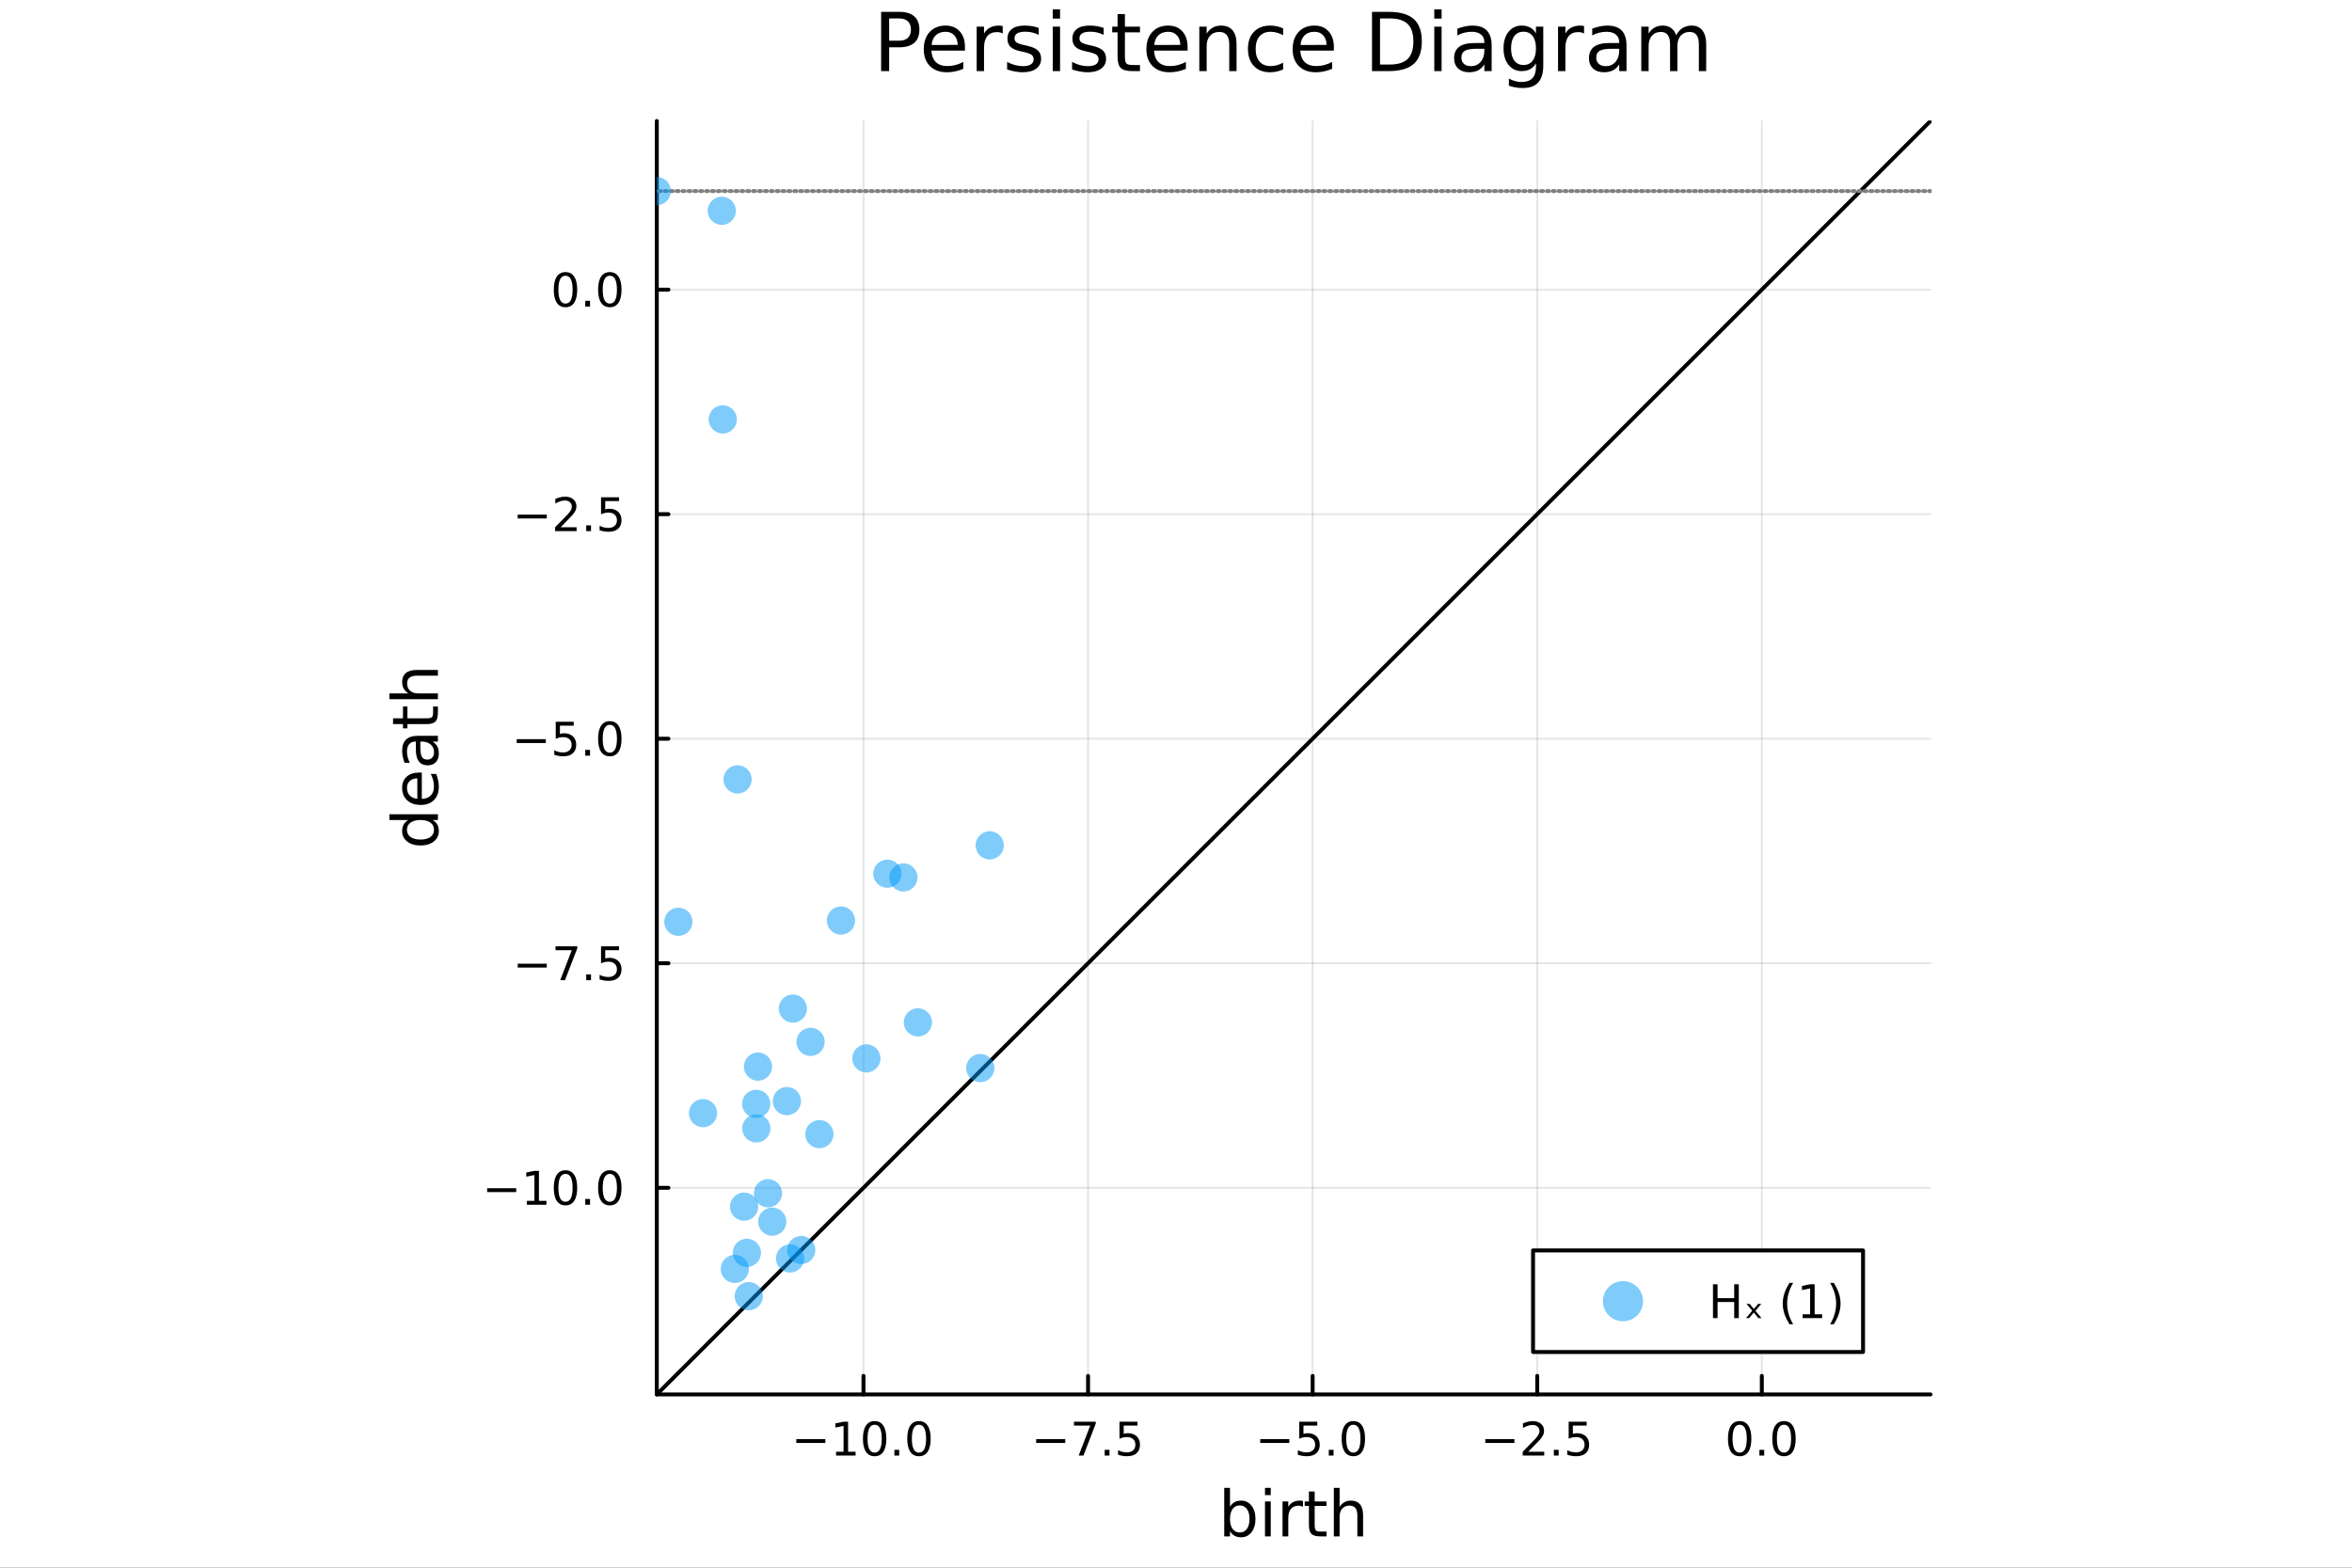 <?xml version="1.0" encoding="utf-8"?>
<svg xmlns="http://www.w3.org/2000/svg" xmlns:xlink="http://www.w3.org/1999/xlink" width="600" height="400" viewBox="0 0 2400 1600">
<rect x="0" y="0" width="2400" height="1600" fill="#333333" stroke="none"/>
<defs>
  <clipPath id="clip530">
    <rect x="0" y="0" width="2400" height="1600"/>
  </clipPath>
</defs>
<path clip-path="url(#clip530)" d="M0 1600 L2400 1600 L2400 0 L0 0  Z" fill="#ffffff" fill-rule="evenodd" fill-opacity="1"/>
<defs>
  <clipPath id="clip531">
    <rect x="480" y="0" width="1681" height="1600"/>
  </clipPath>
</defs>
<path clip-path="url(#clip530)" d="M670.207 1423.18 L1969.91 1423.18 L1969.91 123.472 L670.207 123.472  Z" fill="#ffffff" fill-rule="evenodd" fill-opacity="1"/>
<defs>
  <clipPath id="clip532">
    <rect x="670" y="123" width="1301" height="1301"/>
  </clipPath>
</defs>
<polyline clip-path="url(#clip532)" style="stroke:#000000; stroke-linecap:round; stroke-linejoin:round; stroke-width:2; stroke-opacity:0.1; fill:none" points="881.108,1423.18 881.108,123.472 "/>
<polyline clip-path="url(#clip532)" style="stroke:#000000; stroke-linecap:round; stroke-linejoin:round; stroke-width:2; stroke-opacity:0.1; fill:none" points="1110.27,1423.18 1110.27,123.472 "/>
<polyline clip-path="url(#clip532)" style="stroke:#000000; stroke-linecap:round; stroke-linejoin:round; stroke-width:2; stroke-opacity:0.1; fill:none" points="1339.44,1423.18 1339.44,123.472 "/>
<polyline clip-path="url(#clip532)" style="stroke:#000000; stroke-linecap:round; stroke-linejoin:round; stroke-width:2; stroke-opacity:0.1; fill:none" points="1568.61,1423.18 1568.61,123.472 "/>
<polyline clip-path="url(#clip532)" style="stroke:#000000; stroke-linecap:round; stroke-linejoin:round; stroke-width:2; stroke-opacity:0.1; fill:none" points="1797.78,1423.18 1797.78,123.472 "/>
<polyline clip-path="url(#clip530)" style="stroke:#000000; stroke-linecap:round; stroke-linejoin:round; stroke-width:4; stroke-opacity:1; fill:none" points="670.207,1423.18 1969.91,1423.18 "/>
<polyline clip-path="url(#clip530)" style="stroke:#000000; stroke-linecap:round; stroke-linejoin:round; stroke-width:4; stroke-opacity:1; fill:none" points="881.108,1423.18 881.108,1404.28 "/>
<polyline clip-path="url(#clip530)" style="stroke:#000000; stroke-linecap:round; stroke-linejoin:round; stroke-width:4; stroke-opacity:1; fill:none" points="1110.27,1423.18 1110.27,1404.28 "/>
<polyline clip-path="url(#clip530)" style="stroke:#000000; stroke-linecap:round; stroke-linejoin:round; stroke-width:4; stroke-opacity:1; fill:none" points="1339.44,1423.18 1339.44,1404.28 "/>
<polyline clip-path="url(#clip530)" style="stroke:#000000; stroke-linecap:round; stroke-linejoin:round; stroke-width:4; stroke-opacity:1; fill:none" points="1568.61,1423.18 1568.61,1404.28 "/>
<polyline clip-path="url(#clip530)" style="stroke:#000000; stroke-linecap:round; stroke-linejoin:round; stroke-width:4; stroke-opacity:1; fill:none" points="1797.78,1423.18 1797.78,1404.28 "/>
<path clip-path="url(#clip530)" d="M812.555 1468.75 L842.23 1468.75 L842.23 1472.69 L812.555 1472.69 L812.555 1468.75 Z" fill="#000000" fill-rule="nonzero" fill-opacity="1" /><path clip-path="url(#clip530)" d="M853.133 1481.64 L860.772 1481.64 L860.772 1455.28 L852.462 1456.95 L852.462 1452.69 L860.726 1451.02 L865.402 1451.02 L865.402 1481.64 L873.04 1481.64 L873.04 1485.58 L853.133 1485.58 L853.133 1481.64 Z" fill="#000000" fill-rule="nonzero" fill-opacity="1" /><path clip-path="url(#clip530)" d="M892.485 1454.1 Q888.874 1454.1 887.045 1457.66 Q885.239 1461.2 885.239 1468.33 Q885.239 1475.44 887.045 1479.01 Q888.874 1482.55 892.485 1482.55 Q896.119 1482.55 897.925 1479.01 Q899.753 1475.44 899.753 1468.33 Q899.753 1461.2 897.925 1457.66 Q896.119 1454.1 892.485 1454.1 M892.485 1450.39 Q898.295 1450.39 901.351 1455 Q904.429 1459.58 904.429 1468.33 Q904.429 1477.06 901.351 1481.67 Q898.295 1486.25 892.485 1486.25 Q886.675 1486.25 883.596 1481.67 Q880.54 1477.06 880.54 1468.33 Q880.54 1459.58 883.596 1455 Q886.675 1450.39 892.485 1450.39 Z" fill="#000000" fill-rule="nonzero" fill-opacity="1" /><path clip-path="url(#clip530)" d="M912.647 1479.7 L917.531 1479.7 L917.531 1485.58 L912.647 1485.58 L912.647 1479.7 Z" fill="#000000" fill-rule="nonzero" fill-opacity="1" /><path clip-path="url(#clip530)" d="M937.716 1454.1 Q934.105 1454.1 932.276 1457.66 Q930.471 1461.2 930.471 1468.33 Q930.471 1475.44 932.276 1479.01 Q934.105 1482.55 937.716 1482.55 Q941.35 1482.55 943.156 1479.01 Q944.985 1475.44 944.985 1468.33 Q944.985 1461.2 943.156 1457.66 Q941.35 1454.1 937.716 1454.1 M937.716 1450.39 Q943.526 1450.39 946.582 1455 Q949.66 1459.58 949.66 1468.33 Q949.66 1477.06 946.582 1481.67 Q943.526 1486.25 937.716 1486.25 Q931.906 1486.25 928.827 1481.67 Q925.772 1477.06 925.772 1468.33 Q925.772 1459.58 928.827 1455 Q931.906 1450.39 937.716 1450.39 Z" fill="#000000" fill-rule="nonzero" fill-opacity="1" /><path clip-path="url(#clip530)" d="M1057.3 1468.75 L1086.98 1468.75 L1086.98 1472.69 L1057.3 1472.69 L1057.3 1468.75 Z" fill="#000000" fill-rule="nonzero" fill-opacity="1" /><path clip-path="url(#clip530)" d="M1095.89 1451.02 L1118.11 1451.02 L1118.11 1453.01 L1105.56 1485.58 L1100.68 1485.58 L1112.49 1454.96 L1095.89 1454.96 L1095.89 1451.02 Z" fill="#000000" fill-rule="nonzero" fill-opacity="1" /><path clip-path="url(#clip530)" d="M1127.23 1479.7 L1132.11 1479.7 L1132.11 1485.58 L1127.23 1485.58 L1127.23 1479.7 Z" fill="#000000" fill-rule="nonzero" fill-opacity="1" /><path clip-path="url(#clip530)" d="M1142.35 1451.02 L1160.7 1451.02 L1160.7 1454.96 L1146.63 1454.96 L1146.63 1463.43 Q1147.65 1463.08 1148.67 1462.92 Q1149.68 1462.73 1150.7 1462.73 Q1156.49 1462.73 1159.87 1465.9 Q1163.25 1469.08 1163.25 1474.49 Q1163.25 1480.07 1159.78 1483.17 Q1156.3 1486.25 1149.98 1486.25 Q1147.81 1486.25 1145.54 1485.88 Q1143.3 1485.51 1140.89 1484.77 L1140.89 1480.07 Q1142.97 1481.2 1145.19 1481.76 Q1147.42 1482.32 1149.89 1482.32 Q1153.9 1482.32 1156.23 1480.21 Q1158.57 1478.1 1158.57 1474.49 Q1158.57 1470.88 1156.23 1468.77 Q1153.9 1466.67 1149.89 1466.67 Q1148.02 1466.67 1146.14 1467.08 Q1144.29 1467.5 1142.35 1468.38 L1142.35 1451.02 Z" fill="#000000" fill-rule="nonzero" fill-opacity="1" /><path clip-path="url(#clip530)" d="M1285.97 1468.75 L1315.65 1468.75 L1315.65 1472.69 L1285.97 1472.69 L1285.97 1468.75 Z" fill="#000000" fill-rule="nonzero" fill-opacity="1" /><path clip-path="url(#clip530)" d="M1325.78 1451.02 L1344.14 1451.02 L1344.14 1454.96 L1330.07 1454.96 L1330.07 1463.43 Q1331.09 1463.08 1332.1 1462.92 Q1333.12 1462.73 1334.14 1462.73 Q1339.93 1462.73 1343.31 1465.9 Q1346.69 1469.08 1346.69 1474.49 Q1346.69 1480.07 1343.21 1483.17 Q1339.74 1486.25 1333.42 1486.25 Q1331.25 1486.25 1328.98 1485.88 Q1326.73 1485.51 1324.33 1484.77 L1324.33 1480.07 Q1326.41 1481.2 1328.63 1481.76 Q1330.85 1482.32 1333.33 1482.32 Q1337.34 1482.32 1339.67 1480.21 Q1342.01 1478.1 1342.01 1474.49 Q1342.01 1470.88 1339.67 1468.77 Q1337.34 1466.67 1333.33 1466.67 Q1331.46 1466.67 1329.58 1467.08 Q1327.73 1467.5 1325.78 1468.38 L1325.78 1451.02 Z" fill="#000000" fill-rule="nonzero" fill-opacity="1" /><path clip-path="url(#clip530)" d="M1355.9 1479.7 L1360.78 1479.7 L1360.78 1485.58 L1355.9 1485.58 L1355.9 1479.7 Z" fill="#000000" fill-rule="nonzero" fill-opacity="1" /><path clip-path="url(#clip530)" d="M1380.97 1454.1 Q1377.36 1454.1 1375.53 1457.66 Q1373.72 1461.2 1373.72 1468.33 Q1373.72 1475.44 1375.53 1479.01 Q1377.36 1482.55 1380.97 1482.55 Q1384.6 1482.55 1386.41 1479.01 Q1388.24 1475.44 1388.24 1468.33 Q1388.24 1461.2 1386.41 1457.66 Q1384.6 1454.1 1380.97 1454.1 M1380.97 1450.39 Q1386.78 1450.39 1389.83 1455 Q1392.91 1459.58 1392.91 1468.33 Q1392.91 1477.06 1389.83 1481.67 Q1386.78 1486.25 1380.97 1486.25 Q1375.16 1486.25 1372.08 1481.67 Q1369.02 1477.06 1369.02 1468.33 Q1369.02 1459.58 1372.08 1455 Q1375.16 1450.39 1380.97 1450.39 Z" fill="#000000" fill-rule="nonzero" fill-opacity="1" /><path clip-path="url(#clip530)" d="M1515.63 1468.75 L1545.31 1468.75 L1545.31 1472.69 L1515.63 1472.69 L1515.63 1468.75 Z" fill="#000000" fill-rule="nonzero" fill-opacity="1" /><path clip-path="url(#clip530)" d="M1559.43 1481.64 L1575.75 1481.64 L1575.75 1485.58 L1553.81 1485.58 L1553.81 1481.64 Q1556.47 1478.89 1561.05 1474.26 Q1565.66 1469.61 1566.84 1468.27 Q1569.08 1465.74 1569.96 1464.01 Q1570.87 1462.25 1570.87 1460.56 Q1570.87 1457.8 1568.92 1456.07 Q1567 1454.33 1563.9 1454.33 Q1561.7 1454.33 1559.25 1455.09 Q1556.81 1455.86 1554.04 1457.41 L1554.04 1452.69 Q1556.86 1451.55 1559.31 1450.97 Q1561.77 1450.39 1563.81 1450.39 Q1569.18 1450.39 1572.37 1453.08 Q1575.56 1455.77 1575.56 1460.26 Q1575.56 1462.39 1574.75 1464.31 Q1573.97 1466.2 1571.86 1468.8 Q1571.28 1469.47 1568.18 1472.69 Q1565.08 1475.88 1559.43 1481.64 Z" fill="#000000" fill-rule="nonzero" fill-opacity="1" /><path clip-path="url(#clip530)" d="M1585.56 1479.7 L1590.45 1479.7 L1590.45 1485.58 L1585.56 1485.58 L1585.56 1479.7 Z" fill="#000000" fill-rule="nonzero" fill-opacity="1" /><path clip-path="url(#clip530)" d="M1600.68 1451.02 L1619.04 1451.02 L1619.04 1454.96 L1604.96 1454.96 L1604.96 1463.43 Q1605.98 1463.08 1607 1462.92 Q1608.02 1462.73 1609.04 1462.73 Q1614.82 1462.73 1618.2 1465.9 Q1621.58 1469.08 1621.58 1474.49 Q1621.58 1480.07 1618.11 1483.17 Q1614.64 1486.25 1608.32 1486.25 Q1606.14 1486.25 1603.87 1485.88 Q1601.63 1485.51 1599.22 1484.77 L1599.22 1480.07 Q1601.31 1481.2 1603.53 1481.76 Q1605.75 1482.32 1608.23 1482.32 Q1612.23 1482.32 1614.57 1480.21 Q1616.91 1478.1 1616.91 1474.49 Q1616.91 1470.88 1614.57 1468.77 Q1612.23 1466.67 1608.23 1466.67 Q1606.35 1466.67 1604.48 1467.08 Q1602.62 1467.5 1600.68 1468.38 L1600.68 1451.02 Z" fill="#000000" fill-rule="nonzero" fill-opacity="1" /><path clip-path="url(#clip530)" d="M1775.16 1454.1 Q1771.55 1454.1 1769.72 1457.66 Q1767.91 1461.2 1767.91 1468.33 Q1767.91 1475.44 1769.72 1479.01 Q1771.55 1482.55 1775.16 1482.55 Q1778.79 1482.55 1780.6 1479.01 Q1782.43 1475.44 1782.43 1468.33 Q1782.43 1461.2 1780.6 1457.66 Q1778.79 1454.1 1775.16 1454.1 M1775.16 1450.39 Q1780.97 1450.39 1784.03 1455 Q1787.1 1459.58 1787.1 1468.33 Q1787.1 1477.06 1784.03 1481.67 Q1780.97 1486.25 1775.16 1486.25 Q1769.35 1486.25 1766.27 1481.67 Q1763.22 1477.06 1763.22 1468.33 Q1763.22 1459.58 1766.27 1455 Q1769.35 1450.39 1775.16 1450.39 Z" fill="#000000" fill-rule="nonzero" fill-opacity="1" /><path clip-path="url(#clip530)" d="M1795.32 1479.7 L1800.21 1479.7 L1800.21 1485.58 L1795.32 1485.58 L1795.32 1479.7 Z" fill="#000000" fill-rule="nonzero" fill-opacity="1" /><path clip-path="url(#clip530)" d="M1820.39 1454.1 Q1816.78 1454.1 1814.95 1457.66 Q1813.15 1461.2 1813.15 1468.33 Q1813.15 1475.44 1814.95 1479.01 Q1816.78 1482.55 1820.39 1482.55 Q1824.03 1482.55 1825.83 1479.01 Q1827.66 1475.44 1827.66 1468.33 Q1827.66 1461.2 1825.83 1457.66 Q1824.03 1454.1 1820.39 1454.1 M1820.39 1450.39 Q1826.2 1450.39 1829.26 1455 Q1832.34 1459.58 1832.34 1468.33 Q1832.34 1477.06 1829.26 1481.67 Q1826.2 1486.25 1820.39 1486.25 Q1814.58 1486.25 1811.5 1481.67 Q1808.45 1477.06 1808.45 1468.33 Q1808.45 1459.58 1811.5 1455 Q1814.58 1450.39 1820.39 1450.39 Z" fill="#000000" fill-rule="nonzero" fill-opacity="1" /><path clip-path="url(#clip530)" d="M1275.02 1550.25 Q1275.02 1543.79 1272.35 1540.13 Q1269.71 1536.44 1265.06 1536.44 Q1260.41 1536.44 1257.74 1540.13 Q1255.1 1543.79 1255.1 1550.25 Q1255.1 1556.71 1257.74 1560.4 Q1260.41 1564.07 1265.06 1564.07 Q1269.71 1564.07 1272.35 1560.4 Q1275.02 1556.71 1275.02 1550.25 M1255.1 1537.81 Q1256.94 1534.62 1259.75 1533.1 Q1262.58 1531.54 1266.49 1531.54 Q1272.99 1531.54 1277.03 1536.69 Q1281.1 1541.85 1281.1 1550.25 Q1281.1 1558.65 1277.03 1563.81 Q1272.99 1568.97 1266.49 1568.97 Q1262.58 1568.97 1259.75 1567.44 Q1256.94 1565.88 1255.1 1562.7 L1255.1 1568.04 L1249.21 1568.04 L1249.21 1518.52 L1255.1 1518.52 L1255.1 1537.81 Z" fill="#000000" fill-rule="nonzero" fill-opacity="1" /><path clip-path="url(#clip530)" d="M1290.81 1532.4 L1296.67 1532.4 L1296.67 1568.04 L1290.81 1568.04 L1290.81 1532.4 M1290.81 1518.52 L1296.67 1518.52 L1296.67 1525.93 L1290.81 1525.93 L1290.81 1518.52 Z" fill="#000000" fill-rule="nonzero" fill-opacity="1" /><path clip-path="url(#clip530)" d="M1329.58 1537.87 Q1328.59 1537.3 1327.41 1537.04 Q1326.27 1536.76 1324.87 1536.76 Q1319.9 1536.76 1317.23 1540 Q1314.59 1543.22 1314.59 1549.27 L1314.59 1568.04 L1308.7 1568.04 L1308.7 1532.4 L1314.59 1532.4 L1314.59 1537.93 Q1316.43 1534.69 1319.39 1533.13 Q1322.35 1531.54 1326.59 1531.54 Q1327.19 1531.54 1327.92 1531.63 Q1328.65 1531.7 1329.55 1531.85 L1329.58 1537.87 Z" fill="#000000" fill-rule="nonzero" fill-opacity="1" /><path clip-path="url(#clip530)" d="M1341.51 1522.27 L1341.51 1532.4 L1353.58 1532.4 L1353.58 1536.95 L1341.51 1536.95 L1341.51 1556.3 Q1341.51 1560.66 1342.69 1561.9 Q1343.9 1563.14 1347.56 1563.14 L1353.58 1563.14 L1353.58 1568.04 L1347.56 1568.04 Q1340.78 1568.04 1338.2 1565.53 Q1335.63 1562.98 1335.63 1556.3 L1335.63 1536.95 L1331.33 1536.95 L1331.33 1532.4 L1335.63 1532.4 L1335.63 1522.27 L1341.51 1522.27 Z" fill="#000000" fill-rule="nonzero" fill-opacity="1" /><path clip-path="url(#clip530)" d="M1390.91 1546.53 L1390.91 1568.04 L1385.05 1568.04 L1385.05 1546.72 Q1385.05 1541.66 1383.08 1539.14 Q1381.11 1536.63 1377.16 1536.63 Q1372.42 1536.63 1369.68 1539.65 Q1366.94 1542.68 1366.94 1547.9 L1366.94 1568.04 L1361.06 1568.04 L1361.06 1518.52 L1366.94 1518.52 L1366.94 1537.93 Q1369.05 1534.72 1371.88 1533.13 Q1374.74 1531.54 1378.47 1531.54 Q1384.61 1531.54 1387.76 1535.36 Q1390.91 1539.14 1390.91 1546.53 Z" fill="#000000" fill-rule="nonzero" fill-opacity="1" /><polyline clip-path="url(#clip532)" style="stroke:#000000; stroke-linecap:round; stroke-linejoin:round; stroke-width:2; stroke-opacity:0.1; fill:none" points="670.207,1212.28 1969.91,1212.28 "/>
<polyline clip-path="url(#clip532)" style="stroke:#000000; stroke-linecap:round; stroke-linejoin:round; stroke-width:2; stroke-opacity:0.1; fill:none" points="670.207,983.112 1969.91,983.112 "/>
<polyline clip-path="url(#clip532)" style="stroke:#000000; stroke-linecap:round; stroke-linejoin:round; stroke-width:2; stroke-opacity:0.1; fill:none" points="670.207,753.945 1969.91,753.945 "/>
<polyline clip-path="url(#clip532)" style="stroke:#000000; stroke-linecap:round; stroke-linejoin:round; stroke-width:2; stroke-opacity:0.1; fill:none" points="670.207,524.778 1969.91,524.778 "/>
<polyline clip-path="url(#clip532)" style="stroke:#000000; stroke-linecap:round; stroke-linejoin:round; stroke-width:2; stroke-opacity:0.1; fill:none" points="670.207,295.611 1969.91,295.611 "/>
<polyline clip-path="url(#clip530)" style="stroke:#000000; stroke-linecap:round; stroke-linejoin:round; stroke-width:4; stroke-opacity:1; fill:none" points="670.207,1423.18 670.207,123.472 "/>
<polyline clip-path="url(#clip530)" style="stroke:#000000; stroke-linecap:round; stroke-linejoin:round; stroke-width:4; stroke-opacity:1; fill:none" points="670.207,1212.28 682.099,1212.28 "/>
<polyline clip-path="url(#clip530)" style="stroke:#000000; stroke-linecap:round; stroke-linejoin:round; stroke-width:4; stroke-opacity:1; fill:none" points="670.207,983.112 682.099,983.112 "/>
<polyline clip-path="url(#clip530)" style="stroke:#000000; stroke-linecap:round; stroke-linejoin:round; stroke-width:4; stroke-opacity:1; fill:none" points="670.207,753.945 682.099,753.945 "/>
<polyline clip-path="url(#clip530)" style="stroke:#000000; stroke-linecap:round; stroke-linejoin:round; stroke-width:4; stroke-opacity:1; fill:none" points="670.207,524.778 682.099,524.778 "/>
<polyline clip-path="url(#clip530)" style="stroke:#000000; stroke-linecap:round; stroke-linejoin:round; stroke-width:4; stroke-opacity:1; fill:none" points="670.207,295.611 682.099,295.611 "/>
<path clip-path="url(#clip530)" d="M497.101 1212.73 L526.777 1212.73 L526.777 1216.67 L497.101 1216.67 L497.101 1212.73 Z" fill="#000000" fill-rule="nonzero" fill-opacity="1" /><path clip-path="url(#clip530)" d="M537.68 1225.62 L545.319 1225.62 L545.319 1199.26 L537.008 1200.93 L537.008 1196.67 L545.272 1195 L549.948 1195 L549.948 1225.62 L557.587 1225.62 L557.587 1229.56 L537.68 1229.56 L537.68 1225.62 Z" fill="#000000" fill-rule="nonzero" fill-opacity="1" /><path clip-path="url(#clip530)" d="M577.031 1198.08 Q573.42 1198.08 571.592 1201.64 Q569.786 1205.18 569.786 1212.31 Q569.786 1219.42 571.592 1222.99 Q573.42 1226.53 577.031 1226.53 Q580.666 1226.53 582.471 1222.99 Q584.3 1219.42 584.3 1212.31 Q584.3 1205.18 582.471 1201.64 Q580.666 1198.08 577.031 1198.08 M577.031 1194.37 Q582.842 1194.37 585.897 1198.98 Q588.976 1203.56 588.976 1212.31 Q588.976 1221.04 585.897 1225.65 Q582.842 1230.23 577.031 1230.23 Q571.221 1230.23 568.143 1225.65 Q565.087 1221.04 565.087 1212.31 Q565.087 1203.56 568.143 1198.98 Q571.221 1194.37 577.031 1194.37 Z" fill="#000000" fill-rule="nonzero" fill-opacity="1" /><path clip-path="url(#clip530)" d="M597.193 1223.68 L602.078 1223.68 L602.078 1229.56 L597.193 1229.56 L597.193 1223.68 Z" fill="#000000" fill-rule="nonzero" fill-opacity="1" /><path clip-path="url(#clip530)" d="M622.263 1198.08 Q618.652 1198.08 616.823 1201.64 Q615.017 1205.18 615.017 1212.31 Q615.017 1219.42 616.823 1222.99 Q618.652 1226.53 622.263 1226.53 Q625.897 1226.53 627.702 1222.99 Q629.531 1219.42 629.531 1212.31 Q629.531 1205.18 627.702 1201.64 Q625.897 1198.08 622.263 1198.08 M622.263 1194.37 Q628.073 1194.37 631.128 1198.98 Q634.207 1203.56 634.207 1212.31 Q634.207 1221.04 631.128 1225.65 Q628.073 1230.23 622.263 1230.23 Q616.453 1230.23 613.374 1225.65 Q610.318 1221.04 610.318 1212.31 Q610.318 1203.56 613.374 1198.98 Q616.453 1194.37 622.263 1194.37 Z" fill="#000000" fill-rule="nonzero" fill-opacity="1" /><path clip-path="url(#clip530)" d="M528.259 983.564 L557.934 983.564 L557.934 987.499 L528.259 987.499 L528.259 983.564 Z" fill="#000000" fill-rule="nonzero" fill-opacity="1" /><path clip-path="url(#clip530)" d="M566.846 965.832 L589.068 965.832 L589.068 967.823 L576.522 1000.39 L571.638 1000.39 L583.443 969.768 L566.846 969.768 L566.846 965.832 Z" fill="#000000" fill-rule="nonzero" fill-opacity="1" /><path clip-path="url(#clip530)" d="M598.189 994.513 L603.073 994.513 L603.073 1000.39 L598.189 1000.39 L598.189 994.513 Z" fill="#000000" fill-rule="nonzero" fill-opacity="1" /><path clip-path="url(#clip530)" d="M613.304 965.832 L631.661 965.832 L631.661 969.768 L617.587 969.768 L617.587 978.24 Q618.605 977.892 619.624 977.73 Q620.642 977.545 621.661 977.545 Q627.448 977.545 630.827 980.717 Q634.207 983.888 634.207 989.304 Q634.207 994.883 630.735 997.985 Q627.263 1001.06 620.943 1001.06 Q618.767 1001.06 616.499 1000.69 Q614.253 1000.32 611.846 999.582 L611.846 994.883 Q613.929 996.017 616.152 996.573 Q618.374 997.128 620.851 997.128 Q624.855 997.128 627.193 995.022 Q629.531 992.916 629.531 989.304 Q629.531 985.693 627.193 983.587 Q624.855 981.48 620.851 981.48 Q618.976 981.48 617.101 981.897 Q615.249 982.314 613.304 983.193 L613.304 965.832 Z" fill="#000000" fill-rule="nonzero" fill-opacity="1" /><path clip-path="url(#clip530)" d="M527.263 754.397 L556.939 754.397 L556.939 758.332 L527.263 758.332 L527.263 754.397 Z" fill="#000000" fill-rule="nonzero" fill-opacity="1" /><path clip-path="url(#clip530)" d="M567.078 736.665 L585.434 736.665 L585.434 740.601 L571.36 740.601 L571.36 749.073 Q572.379 748.725 573.397 748.563 Q574.416 748.378 575.434 748.378 Q581.221 748.378 584.601 751.55 Q587.98 754.721 587.98 760.137 Q587.98 765.716 584.508 768.818 Q581.036 771.897 574.717 771.897 Q572.541 771.897 570.272 771.526 Q568.027 771.156 565.619 770.415 L565.619 765.716 Q567.703 766.85 569.925 767.406 Q572.147 767.961 574.624 767.961 Q578.629 767.961 580.967 765.855 Q583.305 763.749 583.305 760.137 Q583.305 756.526 580.967 754.42 Q578.629 752.313 574.624 752.313 Q572.749 752.313 570.874 752.73 Q569.022 753.147 567.078 754.026 L567.078 736.665 Z" fill="#000000" fill-rule="nonzero" fill-opacity="1" /><path clip-path="url(#clip530)" d="M597.193 765.346 L602.078 765.346 L602.078 771.225 L597.193 771.225 L597.193 765.346 Z" fill="#000000" fill-rule="nonzero" fill-opacity="1" /><path clip-path="url(#clip530)" d="M622.263 739.744 Q618.652 739.744 616.823 743.309 Q615.017 746.85 615.017 753.98 Q615.017 761.087 616.823 764.651 Q618.652 768.193 622.263 768.193 Q625.897 768.193 627.702 764.651 Q629.531 761.087 629.531 753.98 Q629.531 746.85 627.702 743.309 Q625.897 739.744 622.263 739.744 M622.263 736.04 Q628.073 736.04 631.128 740.647 Q634.207 745.23 634.207 753.98 Q634.207 762.707 631.128 767.313 Q628.073 771.897 622.263 771.897 Q616.453 771.897 613.374 767.313 Q610.318 762.707 610.318 753.98 Q610.318 745.23 613.374 740.647 Q616.453 736.04 622.263 736.04 Z" fill="#000000" fill-rule="nonzero" fill-opacity="1" /><path clip-path="url(#clip530)" d="M528.259 525.23 L557.934 525.23 L557.934 529.165 L528.259 529.165 L528.259 525.23 Z" fill="#000000" fill-rule="nonzero" fill-opacity="1" /><path clip-path="url(#clip530)" d="M572.055 538.123 L588.374 538.123 L588.374 542.058 L566.43 542.058 L566.43 538.123 Q569.092 535.369 573.675 530.739 Q578.281 526.086 579.462 524.744 Q581.707 522.221 582.587 520.484 Q583.49 518.725 583.49 517.035 Q583.49 514.281 581.545 512.545 Q579.624 510.809 576.522 510.809 Q574.323 510.809 571.869 511.572 Q569.439 512.336 566.661 513.887 L566.661 509.165 Q569.485 508.031 571.939 507.452 Q574.393 506.873 576.43 506.873 Q581.8 506.873 584.994 509.559 Q588.189 512.244 588.189 516.734 Q588.189 518.864 587.379 520.785 Q586.592 522.683 584.485 525.276 Q583.906 525.947 580.805 529.165 Q577.703 532.359 572.055 538.123 Z" fill="#000000" fill-rule="nonzero" fill-opacity="1" /><path clip-path="url(#clip530)" d="M598.189 536.179 L603.073 536.179 L603.073 542.058 L598.189 542.058 L598.189 536.179 Z" fill="#000000" fill-rule="nonzero" fill-opacity="1" /><path clip-path="url(#clip530)" d="M613.304 507.498 L631.661 507.498 L631.661 511.434 L617.587 511.434 L617.587 519.906 Q618.605 519.559 619.624 519.396 Q620.642 519.211 621.661 519.211 Q627.448 519.211 630.827 522.383 Q634.207 525.554 634.207 530.97 Q634.207 536.549 630.735 539.651 Q627.263 542.73 620.943 542.73 Q618.767 542.73 616.499 542.359 Q614.253 541.989 611.846 541.248 L611.846 536.549 Q613.929 537.683 616.152 538.239 Q618.374 538.795 620.851 538.795 Q624.855 538.795 627.193 536.688 Q629.531 534.582 629.531 530.97 Q629.531 527.359 627.193 525.253 Q624.855 523.146 620.851 523.146 Q618.976 523.146 617.101 523.563 Q615.249 523.98 613.304 524.859 L613.304 507.498 Z" fill="#000000" fill-rule="nonzero" fill-opacity="1" /><path clip-path="url(#clip530)" d="M577.031 281.41 Q573.42 281.41 571.592 284.975 Q569.786 288.517 569.786 295.646 Q569.786 302.753 571.592 306.317 Q573.42 309.859 577.031 309.859 Q580.666 309.859 582.471 306.317 Q584.3 302.753 584.3 295.646 Q584.3 288.517 582.471 284.975 Q580.666 281.41 577.031 281.41 M577.031 277.706 Q582.842 277.706 585.897 282.313 Q588.976 286.896 588.976 295.646 Q588.976 304.373 585.897 308.979 Q582.842 313.563 577.031 313.563 Q571.221 313.563 568.143 308.979 Q565.087 304.373 565.087 295.646 Q565.087 286.896 568.143 282.313 Q571.221 277.706 577.031 277.706 Z" fill="#000000" fill-rule="nonzero" fill-opacity="1" /><path clip-path="url(#clip530)" d="M597.193 307.012 L602.078 307.012 L602.078 312.891 L597.193 312.891 L597.193 307.012 Z" fill="#000000" fill-rule="nonzero" fill-opacity="1" /><path clip-path="url(#clip530)" d="M622.263 281.41 Q618.652 281.41 616.823 284.975 Q615.017 288.517 615.017 295.646 Q615.017 302.753 616.823 306.317 Q618.652 309.859 622.263 309.859 Q625.897 309.859 627.702 306.317 Q629.531 302.753 629.531 295.646 Q629.531 288.517 627.702 284.975 Q625.897 281.41 622.263 281.41 M622.263 277.706 Q628.073 277.706 631.128 282.313 Q634.207 286.896 634.207 295.646 Q634.207 304.373 631.128 308.979 Q628.073 313.563 622.263 313.563 Q616.453 313.563 613.374 308.979 Q610.318 304.373 610.318 295.646 Q610.318 286.896 613.374 282.313 Q616.453 277.706 622.263 277.706 Z" fill="#000000" fill-rule="nonzero" fill-opacity="1" /><path clip-path="url(#clip530)" d="M416.608 836.903 L397.32 836.903 L397.32 831.047 L446.845 831.047 L446.845 836.903 L441.498 836.903 Q444.681 838.75 446.241 841.582 Q447.768 844.383 447.768 848.33 Q447.768 854.791 442.612 858.865 Q437.456 862.907 429.053 862.907 Q420.65 862.907 415.494 858.865 Q410.338 854.791 410.338 848.33 Q410.338 844.383 411.898 841.582 Q413.425 838.75 416.608 836.903 M429.053 856.86 Q435.514 856.86 439.206 854.218 Q442.867 851.545 442.867 846.898 Q442.867 842.251 439.206 839.577 Q435.514 836.903 429.053 836.903 Q422.592 836.903 418.932 839.577 Q415.24 842.251 415.24 846.898 Q415.24 851.545 418.932 854.218 Q422.592 856.86 429.053 856.86 Z" fill="#000000" fill-rule="nonzero" fill-opacity="1" /><path clip-path="url(#clip530)" d="M427.557 788.492 L430.422 788.492 L430.422 815.419 Q436.469 815.037 439.652 811.791 Q442.803 808.512 442.803 802.688 Q442.803 799.314 441.976 796.163 Q441.148 792.98 439.493 789.861 L445.031 789.861 Q446.368 793.012 447.068 796.322 Q447.768 799.632 447.768 803.038 Q447.768 811.568 442.803 816.565 Q437.838 821.53 429.371 821.53 Q420.619 821.53 415.494 816.82 Q410.338 812.077 410.338 804.056 Q410.338 796.863 414.985 792.694 Q419.6 788.492 427.557 788.492 M425.838 794.349 Q421.032 794.412 418.168 797.054 Q415.303 799.664 415.303 803.993 Q415.303 808.894 418.072 811.854 Q420.841 814.783 425.87 815.228 L425.838 794.349 Z" fill="#000000" fill-rule="nonzero" fill-opacity="1" /><path clip-path="url(#clip530)" d="M428.926 762.679 Q428.926 769.777 430.549 772.514 Q432.172 775.252 436.087 775.252 Q439.206 775.252 441.053 773.215 Q442.867 771.146 442.867 767.613 Q442.867 762.743 439.429 759.815 Q435.96 756.855 430.231 756.855 L428.926 756.855 L428.926 762.679 M426.507 750.998 L446.845 750.998 L446.845 756.855 L441.434 756.855 Q444.681 758.86 446.241 761.852 Q447.768 764.844 447.768 769.172 Q447.768 774.647 444.713 777.893 Q441.625 781.108 436.469 781.108 Q430.454 781.108 427.398 777.098 Q424.343 773.055 424.343 765.066 L424.343 756.855 L423.77 756.855 Q419.727 756.855 417.531 759.528 Q415.303 762.17 415.303 766.976 Q415.303 770.032 416.035 772.928 Q416.767 775.825 418.231 778.498 L412.821 778.498 Q411.579 775.283 410.975 772.26 Q410.338 769.236 410.338 766.371 Q410.338 758.637 414.348 754.818 Q418.359 750.998 426.507 750.998 Z" fill="#000000" fill-rule="nonzero" fill-opacity="1" /><path clip-path="url(#clip530)" d="M401.076 733.142 L411.197 733.142 L411.197 721.079 L415.749 721.079 L415.749 733.142 L435.101 733.142 Q439.461 733.142 440.702 731.965 Q441.944 730.755 441.944 727.095 L441.944 721.079 L446.845 721.079 L446.845 727.095 Q446.845 733.875 444.331 736.453 Q441.785 739.031 435.101 739.031 L415.749 739.031 L415.749 743.328 L411.197 743.328 L411.197 739.031 L401.076 739.031 L401.076 733.142 Z" fill="#000000" fill-rule="nonzero" fill-opacity="1" /><path clip-path="url(#clip530)" d="M425.329 683.745 L446.845 683.745 L446.845 689.601 L425.52 689.601 Q420.459 689.601 417.945 691.574 Q415.431 693.548 415.431 697.495 Q415.431 702.237 418.454 704.974 Q421.478 707.711 426.698 707.711 L446.845 707.711 L446.845 713.6 L397.32 713.6 L397.32 707.711 L416.736 707.711 Q413.521 705.611 411.929 702.778 Q410.338 699.913 410.338 696.19 Q410.338 690.047 414.157 686.896 Q417.945 683.745 425.329 683.745 Z" fill="#000000" fill-rule="nonzero" fill-opacity="1" /><path clip-path="url(#clip530)" d="M907.294 18.82 L907.294 41.546 L917.583 41.546 Q923.295 41.546 926.414 38.589 Q929.533 35.632 929.533 30.163 Q929.533 24.735 926.414 21.778 Q923.295 18.82 917.583 18.82 L907.294 18.82 M899.111 12.096 L917.583 12.096 Q927.751 12.096 932.936 16.714 Q938.162 21.292 938.162 30.163 Q938.162 39.115 932.936 43.693 Q927.751 48.271 917.583 48.271 L907.294 48.271 L907.294 72.576 L899.111 72.576 L899.111 12.096 Z" fill="#000000" fill-rule="nonzero" fill-opacity="1" /><path clip-path="url(#clip530)" d="M984.666 48.028 L984.666 51.673 L950.396 51.673 Q950.882 59.37 955.014 63.421 Q959.186 67.431 966.599 67.431 Q970.893 67.431 974.904 66.378 Q978.955 65.325 982.924 63.218 L982.924 70.267 Q978.914 71.968 974.701 72.86 Q970.488 73.751 966.154 73.751 Q955.297 73.751 948.937 67.431 Q942.618 61.112 942.618 50.337 Q942.618 39.197 948.613 32.675 Q954.649 26.112 964.857 26.112 Q974.012 26.112 979.319 32.026 Q984.666 37.9 984.666 48.028 M977.213 45.84 Q977.132 39.723 973.769 36.077 Q970.448 32.431 964.938 32.431 Q958.7 32.431 954.933 35.956 Q951.206 39.48 950.639 45.88 L977.213 45.84 Z" fill="#000000" fill-rule="nonzero" fill-opacity="1" /><path clip-path="url(#clip530)" d="M1023.19 34.173 Q1021.93 33.444 1020.44 33.12 Q1018.98 32.756 1017.2 32.756 Q1010.88 32.756 1007.47 36.888 Q1004.11 40.979 1004.11 48.676 L1004.11 72.576 L996.616 72.576 L996.616 27.206 L1004.11 27.206 L1004.11 34.254 Q1006.46 30.122 1010.23 28.138 Q1013.99 26.112 1019.38 26.112 Q1020.15 26.112 1021.08 26.234 Q1022.02 26.315 1023.15 26.517 L1023.19 34.173 Z" fill="#000000" fill-rule="nonzero" fill-opacity="1" /><path clip-path="url(#clip530)" d="M1059.93 28.543 L1059.93 35.591 Q1056.77 33.971 1053.37 33.161 Q1049.97 32.35 1046.32 32.35 Q1040.77 32.35 1037.98 34.052 Q1035.22 35.753 1035.22 39.156 Q1035.22 41.749 1037.21 43.248 Q1039.19 44.706 1045.19 46.043 L1047.74 46.61 Q1055.68 48.311 1059 51.43 Q1062.36 54.509 1062.36 60.059 Q1062.36 66.378 1057.34 70.064 Q1052.36 73.751 1043.61 73.751 Q1039.96 73.751 1035.99 73.022 Q1032.06 72.333 1027.69 70.915 L1027.69 63.218 Q1031.82 65.365 1035.83 66.459 Q1039.84 67.512 1043.77 67.512 Q1049.04 67.512 1051.87 65.73 Q1054.71 63.907 1054.71 60.626 Q1054.71 57.588 1052.64 55.967 Q1050.62 54.347 1043.69 52.848 L1041.1 52.24 Q1034.17 50.782 1031.09 47.785 Q1028.01 44.746 1028.01 39.48 Q1028.01 33.08 1032.55 29.596 Q1037.08 26.112 1045.43 26.112 Q1049.56 26.112 1053.21 26.72 Q1056.85 27.327 1059.93 28.543 Z" fill="#000000" fill-rule="nonzero" fill-opacity="1" /><path clip-path="url(#clip530)" d="M1074.23 27.206 L1081.69 27.206 L1081.69 72.576 L1074.23 72.576 L1074.23 27.206 M1074.23 9.544 L1081.69 9.544 L1081.69 18.983 L1074.23 18.983 L1074.23 9.544 Z" fill="#000000" fill-rule="nonzero" fill-opacity="1" /><path clip-path="url(#clip530)" d="M1126.2 28.543 L1126.2 35.591 Q1123.05 33.971 1119.64 33.161 Q1116.24 32.35 1112.59 32.35 Q1107.04 32.35 1104.25 34.052 Q1101.49 35.753 1101.49 39.156 Q1101.49 41.749 1103.48 43.248 Q1105.46 44.706 1111.46 46.043 L1114.01 46.61 Q1121.95 48.311 1125.27 51.43 Q1128.64 54.509 1128.64 60.059 Q1128.64 66.378 1123.61 70.064 Q1118.63 73.751 1109.88 73.751 Q1106.23 73.751 1102.26 73.022 Q1098.33 72.333 1093.96 70.915 L1093.96 63.218 Q1098.09 65.365 1102.1 66.459 Q1106.11 67.512 1110.04 67.512 Q1115.31 67.512 1118.14 65.73 Q1120.98 63.907 1120.98 60.626 Q1120.98 57.588 1118.91 55.967 Q1116.89 54.347 1109.96 52.848 L1107.37 52.24 Q1100.44 50.782 1097.36 47.785 Q1094.28 44.746 1094.28 39.48 Q1094.28 33.08 1098.82 29.596 Q1103.36 26.112 1111.7 26.112 Q1115.83 26.112 1119.48 26.72 Q1123.13 27.327 1126.2 28.543 Z" fill="#000000" fill-rule="nonzero" fill-opacity="1" /><path clip-path="url(#clip530)" d="M1147.88 14.324 L1147.88 27.206 L1163.23 27.206 L1163.23 32.999 L1147.88 32.999 L1147.88 57.628 Q1147.88 63.178 1149.38 64.758 Q1150.92 66.338 1155.57 66.338 L1163.23 66.338 L1163.23 72.576 L1155.57 72.576 Q1146.95 72.576 1143.66 69.376 Q1140.38 66.135 1140.38 57.628 L1140.38 32.999 L1134.91 32.999 L1134.91 27.206 L1140.38 27.206 L1140.38 14.324 L1147.88 14.324 Z" fill="#000000" fill-rule="nonzero" fill-opacity="1" /><path clip-path="url(#clip530)" d="M1211.84 48.028 L1211.84 51.673 L1177.57 51.673 Q1178.06 59.37 1182.19 63.421 Q1186.36 67.431 1193.77 67.431 Q1198.07 67.431 1202.08 66.378 Q1206.13 65.325 1210.1 63.218 L1210.1 70.267 Q1206.09 71.968 1201.88 72.86 Q1197.66 73.751 1193.33 73.751 Q1182.47 73.751 1176.11 67.431 Q1169.79 61.112 1169.79 50.337 Q1169.79 39.197 1175.79 32.675 Q1181.82 26.112 1192.03 26.112 Q1201.19 26.112 1206.49 32.026 Q1211.84 37.9 1211.84 48.028 M1204.39 45.84 Q1204.31 39.723 1200.94 36.077 Q1197.62 32.431 1192.11 32.431 Q1185.87 32.431 1182.11 35.956 Q1178.38 39.48 1177.81 45.88 L1204.39 45.84 Z" fill="#000000" fill-rule="nonzero" fill-opacity="1" /><path clip-path="url(#clip530)" d="M1261.79 45.192 L1261.79 72.576 L1254.33 72.576 L1254.33 45.435 Q1254.33 38.994 1251.82 35.794 Q1249.31 32.594 1244.29 32.594 Q1238.25 32.594 1234.77 36.442 Q1231.29 40.29 1231.29 46.934 L1231.29 72.576 L1223.79 72.576 L1223.79 27.206 L1231.29 27.206 L1231.29 34.254 Q1233.96 30.163 1237.56 28.138 Q1241.21 26.112 1245.95 26.112 Q1253.77 26.112 1257.78 30.973 Q1261.79 35.794 1261.79 45.192 Z" fill="#000000" fill-rule="nonzero" fill-opacity="1" /><path clip-path="url(#clip530)" d="M1309.31 28.948 L1309.31 35.915 Q1306.15 34.173 1302.95 33.323 Q1299.79 32.431 1296.55 32.431 Q1289.29 32.431 1285.28 37.05 Q1281.27 41.627 1281.27 49.931 Q1281.27 58.236 1285.28 62.854 Q1289.29 67.431 1296.55 67.431 Q1299.79 67.431 1302.95 66.581 Q1306.15 65.689 1309.31 63.948 L1309.31 70.834 Q1306.19 72.292 1302.82 73.022 Q1299.5 73.751 1295.74 73.751 Q1285.49 73.751 1279.45 67.31 Q1273.41 60.869 1273.41 49.931 Q1273.41 38.832 1279.49 32.472 Q1285.61 26.112 1296.22 26.112 Q1299.66 26.112 1302.95 26.841 Q1306.23 27.53 1309.31 28.948 Z" fill="#000000" fill-rule="nonzero" fill-opacity="1" /><path clip-path="url(#clip530)" d="M1361.08 48.028 L1361.08 51.673 L1326.81 51.673 Q1327.29 59.37 1331.42 63.421 Q1335.6 67.431 1343.01 67.431 Q1347.3 67.431 1351.31 66.378 Q1355.36 65.325 1359.33 63.218 L1359.33 70.267 Q1355.32 71.968 1351.11 72.86 Q1346.9 73.751 1342.56 73.751 Q1331.71 73.751 1325.35 67.431 Q1319.03 61.112 1319.03 50.337 Q1319.03 39.197 1325.02 32.675 Q1331.06 26.112 1341.27 26.112 Q1350.42 26.112 1355.73 32.026 Q1361.08 37.9 1361.08 48.028 M1353.62 45.84 Q1353.54 39.723 1350.18 36.077 Q1346.86 32.431 1341.35 32.431 Q1335.11 32.431 1331.34 35.956 Q1327.62 39.48 1327.05 45.88 L1353.62 45.84 Z" fill="#000000" fill-rule="nonzero" fill-opacity="1" /><path clip-path="url(#clip530)" d="M1408.19 18.82 L1408.19 65.852 L1418.07 65.852 Q1430.59 65.852 1436.38 60.18 Q1442.22 54.509 1442.22 42.275 Q1442.22 30.122 1436.38 24.492 Q1430.59 18.82 1418.07 18.82 L1408.19 18.82 M1400.01 12.096 L1416.82 12.096 Q1434.4 12.096 1442.62 19.428 Q1450.84 26.72 1450.84 42.275 Q1450.84 57.912 1442.58 65.244 Q1434.32 72.576 1416.82 72.576 L1400.01 72.576 L1400.01 12.096 Z" fill="#000000" fill-rule="nonzero" fill-opacity="1" /><path clip-path="url(#clip530)" d="M1463.56 27.206 L1471.02 27.206 L1471.02 72.576 L1463.56 72.576 L1463.56 27.206 M1463.56 9.544 L1471.02 9.544 L1471.02 18.983 L1463.56 18.983 L1463.56 9.544 Z" fill="#000000" fill-rule="nonzero" fill-opacity="1" /><path clip-path="url(#clip530)" d="M1507.23 49.769 Q1498.2 49.769 1494.72 51.835 Q1491.23 53.901 1491.23 58.884 Q1491.23 62.854 1493.82 65.203 Q1496.46 67.512 1500.95 67.512 Q1507.15 67.512 1510.88 63.137 Q1514.65 58.722 1514.65 51.43 L1514.65 49.769 L1507.23 49.769 M1522.1 46.691 L1522.1 72.576 L1514.65 72.576 L1514.65 65.689 Q1512.09 69.821 1508.29 71.806 Q1504.48 73.751 1498.97 73.751 Q1492 73.751 1487.87 69.862 Q1483.78 65.933 1483.78 59.37 Q1483.78 51.714 1488.88 47.825 Q1494.03 43.936 1504.19 43.936 L1514.65 43.936 L1514.65 43.207 Q1514.65 38.062 1511.24 35.267 Q1507.88 32.431 1501.76 32.431 Q1497.88 32.431 1494.19 33.363 Q1490.5 34.295 1487.1 36.158 L1487.1 29.272 Q1491.19 27.692 1495.04 26.922 Q1498.89 26.112 1502.53 26.112 Q1512.38 26.112 1517.24 31.216 Q1522.1 36.32 1522.1 46.691 Z" fill="#000000" fill-rule="nonzero" fill-opacity="1" /><path clip-path="url(#clip530)" d="M1567.31 49.364 Q1567.31 41.263 1563.95 36.806 Q1560.62 32.35 1554.59 32.35 Q1548.59 32.35 1545.23 36.806 Q1541.91 41.263 1541.91 49.364 Q1541.91 57.426 1545.23 61.882 Q1548.59 66.338 1554.59 66.338 Q1560.62 66.338 1563.95 61.882 Q1567.31 57.426 1567.31 49.364 M1574.76 66.945 Q1574.76 78.531 1569.62 84.162 Q1564.47 89.833 1553.86 89.833 Q1549.93 89.833 1546.45 89.225 Q1542.96 88.658 1539.68 87.443 L1539.68 80.192 Q1542.96 81.974 1546.16 82.825 Q1549.36 83.675 1552.68 83.675 Q1560.02 83.675 1563.66 79.827 Q1567.31 76.019 1567.31 68.282 L1567.31 64.596 Q1565 68.606 1561.39 70.591 Q1557.79 72.576 1552.77 72.576 Q1544.42 72.576 1539.32 66.216 Q1534.21 59.856 1534.21 49.364 Q1534.21 38.832 1539.32 32.472 Q1544.42 26.112 1552.77 26.112 Q1557.79 26.112 1561.39 28.097 Q1565 30.082 1567.31 34.092 L1567.31 27.206 L1574.76 27.206 L1574.76 66.945 Z" fill="#000000" fill-rule="nonzero" fill-opacity="1" /><path clip-path="url(#clip530)" d="M1616.4 34.173 Q1615.15 33.444 1613.65 33.12 Q1612.19 32.756 1610.41 32.756 Q1604.09 32.756 1600.69 36.888 Q1597.33 40.979 1597.33 48.676 L1597.33 72.576 L1589.83 72.576 L1589.83 27.206 L1597.33 27.206 L1597.33 34.254 Q1599.67 30.122 1603.44 28.138 Q1607.21 26.112 1612.6 26.112 Q1613.37 26.112 1614.3 26.234 Q1615.23 26.315 1616.36 26.517 L1616.4 34.173 Z" fill="#000000" fill-rule="nonzero" fill-opacity="1" /><path clip-path="url(#clip530)" d="M1644.84 49.769 Q1635.81 49.769 1632.32 51.835 Q1628.84 53.901 1628.84 58.884 Q1628.84 62.854 1631.43 65.203 Q1634.07 67.512 1638.56 67.512 Q1644.76 67.512 1648.49 63.137 Q1652.26 58.722 1652.26 51.43 L1652.26 49.769 L1644.84 49.769 M1659.71 46.691 L1659.71 72.576 L1652.26 72.576 L1652.26 65.689 Q1649.7 69.821 1645.9 71.806 Q1642.09 73.751 1636.58 73.751 Q1629.61 73.751 1625.48 69.862 Q1621.39 65.933 1621.39 59.37 Q1621.39 51.714 1626.49 47.825 Q1631.64 43.936 1641.8 43.936 L1652.26 43.936 L1652.26 43.207 Q1652.26 38.062 1648.85 35.267 Q1645.49 32.431 1639.37 32.431 Q1635.48 32.431 1631.8 33.363 Q1628.11 34.295 1624.71 36.158 L1624.71 29.272 Q1628.8 27.692 1632.65 26.922 Q1636.5 26.112 1640.14 26.112 Q1649.99 26.112 1654.85 31.216 Q1659.71 36.32 1659.71 46.691 Z" fill="#000000" fill-rule="nonzero" fill-opacity="1" /><path clip-path="url(#clip530)" d="M1710.39 35.915 Q1713.18 30.892 1717.07 28.502 Q1720.96 26.112 1726.22 26.112 Q1733.31 26.112 1737.16 31.095 Q1741.01 36.037 1741.01 45.192 L1741.01 72.576 L1733.52 72.576 L1733.52 45.435 Q1733.52 38.913 1731.21 35.753 Q1728.9 32.594 1724.16 32.594 Q1718.37 32.594 1715 36.442 Q1711.64 40.29 1711.64 46.934 L1711.64 72.576 L1704.15 72.576 L1704.15 45.435 Q1704.15 38.873 1701.84 35.753 Q1699.53 32.594 1694.71 32.594 Q1689 32.594 1685.63 36.482 Q1682.27 40.331 1682.27 46.934 L1682.27 72.576 L1674.78 72.576 L1674.78 27.206 L1682.27 27.206 L1682.27 34.254 Q1684.82 30.082 1688.39 28.097 Q1691.95 26.112 1696.86 26.112 Q1701.8 26.112 1705.24 28.624 Q1708.72 31.135 1710.39 35.915 Z" fill="#000000" fill-rule="nonzero" fill-opacity="1" /><polyline clip-path="url(#clip532)" style="stroke:#000000; stroke-linecap:round; stroke-linejoin:round; stroke-width:4; stroke-opacity:1; fill:none" points="670.207,1423.18 678.669,1414.72 756.91,1336.48 803.93,1289.46 843.685,1249.7 886.87,1206.52 926.683,1166.7 969.366,1124.02 1018.82,1074.57 1062.77,1030.62 1101.3,992.082 1143.32,950.065 1185.59,907.798 1232.32,861.067 1276.78,816.603 1323.02,770.371 1361.93,731.454 1409.45,683.94 1452.97,640.415 1493.17,600.215 1533.89,559.495 1579.53,513.858 1620.88,472.504 1668.23,425.157 1712.07,381.318 1755.29,338.097 1797.25,296.133 1840.27,253.115 1887.4,205.984 1955.87,137.518 1969.91,123.472 "/>
<polyline clip-path="url(#clip532)" style="stroke:#808080; stroke-linecap:round; stroke-linejoin:round; stroke-width:4; stroke-opacity:1; fill:none" stroke-dasharray="2, 4" points="-629.501,195.021 3269.62,195.021 "/>
<circle clip-path="url(#clip532)" cx="670.207" cy="195.021" r="14.4" fill="#009af9" fill-rule="evenodd" fill-opacity="0.5" stroke="none"/>
<circle clip-path="url(#clip532)" cx="692.209" cy="940.792" r="14.4" fill="#009af9" fill-rule="evenodd" fill-opacity="0.5" stroke="none"/>
<circle clip-path="url(#clip532)" cx="717.368" cy="1136.08" r="14.4" fill="#009af9" fill-rule="evenodd" fill-opacity="0.5" stroke="none"/>
<circle clip-path="url(#clip532)" cx="736.518" cy="215.139" r="14.4" fill="#009af9" fill-rule="evenodd" fill-opacity="0.5" stroke="none"/>
<circle clip-path="url(#clip532)" cx="737.497" cy="428.034" r="14.4" fill="#009af9" fill-rule="evenodd" fill-opacity="0.5" stroke="none"/>
<circle clip-path="url(#clip532)" cx="749.801" cy="1295.08" r="14.4" fill="#009af9" fill-rule="evenodd" fill-opacity="0.5" stroke="none"/>
<circle clip-path="url(#clip532)" cx="752.614" cy="795.467" r="14.4" fill="#009af9" fill-rule="evenodd" fill-opacity="0.5" stroke="none"/>
<circle clip-path="url(#clip532)" cx="759.272" cy="1231.51" r="14.4" fill="#009af9" fill-rule="evenodd" fill-opacity="0.5" stroke="none"/>
<circle clip-path="url(#clip532)" cx="762.116" cy="1278.64" r="14.4" fill="#009af9" fill-rule="evenodd" fill-opacity="0.5" stroke="none"/>
<circle clip-path="url(#clip532)" cx="764.048" cy="1322.9" r="14.4" fill="#009af9" fill-rule="evenodd" fill-opacity="0.5" stroke="none"/>
<circle clip-path="url(#clip532)" cx="771.647" cy="1126.57" r="14.4" fill="#009af9" fill-rule="evenodd" fill-opacity="0.5" stroke="none"/>
<circle clip-path="url(#clip532)" cx="771.754" cy="1151.65" r="14.4" fill="#009af9" fill-rule="evenodd" fill-opacity="0.5" stroke="none"/>
<circle clip-path="url(#clip532)" cx="773.454" cy="1088.62" r="14.4" fill="#009af9" fill-rule="evenodd" fill-opacity="0.5" stroke="none"/>
<circle clip-path="url(#clip532)" cx="783.646" cy="1217.83" r="14.4" fill="#009af9" fill-rule="evenodd" fill-opacity="0.5" stroke="none"/>
<circle clip-path="url(#clip532)" cx="787.993" cy="1246.84" r="14.4" fill="#009af9" fill-rule="evenodd" fill-opacity="0.5" stroke="none"/>
<circle clip-path="url(#clip532)" cx="802.946" cy="1123.82" r="14.4" fill="#009af9" fill-rule="evenodd" fill-opacity="0.5" stroke="none"/>
<circle clip-path="url(#clip532)" cx="806.196" cy="1284.38" r="14.4" fill="#009af9" fill-rule="evenodd" fill-opacity="0.5" stroke="none"/>
<circle clip-path="url(#clip532)" cx="809.031" cy="1029.34" r="14.4" fill="#009af9" fill-rule="evenodd" fill-opacity="0.5" stroke="none"/>
<circle clip-path="url(#clip532)" cx="817.582" cy="1275.8" r="14.4" fill="#009af9" fill-rule="evenodd" fill-opacity="0.5" stroke="none"/>
<circle clip-path="url(#clip532)" cx="827.115" cy="1063.36" r="14.4" fill="#009af9" fill-rule="evenodd" fill-opacity="0.5" stroke="none"/>
<circle clip-path="url(#clip532)" cx="836.113" cy="1157.53" r="14.4" fill="#009af9" fill-rule="evenodd" fill-opacity="0.5" stroke="none"/>
<circle clip-path="url(#clip532)" cx="858.133" cy="939.501" r="14.4" fill="#009af9" fill-rule="evenodd" fill-opacity="0.5" stroke="none"/>
<circle clip-path="url(#clip532)" cx="884.043" cy="1080.22" r="14.4" fill="#009af9" fill-rule="evenodd" fill-opacity="0.5" stroke="none"/>
<circle clip-path="url(#clip532)" cx="905.468" cy="891.724" r="14.4" fill="#009af9" fill-rule="evenodd" fill-opacity="0.5" stroke="none"/>
<circle clip-path="url(#clip532)" cx="921.855" cy="895.516" r="14.4" fill="#009af9" fill-rule="evenodd" fill-opacity="0.5" stroke="none"/>
<circle clip-path="url(#clip532)" cx="936.643" cy="1043.45" r="14.4" fill="#009af9" fill-rule="evenodd" fill-opacity="0.5" stroke="none"/>
<circle clip-path="url(#clip532)" cx="1000.28" cy="1090.1" r="14.4" fill="#009af9" fill-rule="evenodd" fill-opacity="0.5" stroke="none"/>
<circle clip-path="url(#clip532)" cx="1009.92" cy="862.788" r="14.4" fill="#009af9" fill-rule="evenodd" fill-opacity="0.5" stroke="none"/>
<path clip-path="url(#clip530)" d="M1564.34 1379.86 L1901.07 1379.86 L1901.07 1276.18 L1564.34 1276.18  Z" fill="#ffffff" fill-rule="evenodd" fill-opacity="1"/>
<polyline clip-path="url(#clip530)" style="stroke:#000000; stroke-linecap:round; stroke-linejoin:round; stroke-width:4; stroke-opacity:1; fill:none" points="1564.34,1379.86 1901.07,1379.86 1901.07,1276.18 1564.34,1276.18 1564.34,1379.86 "/>
<circle clip-path="url(#clip530)" cx="1656.14" cy="1328.02" r="20.48" fill="#009af9" fill-rule="evenodd" fill-opacity="0.5" stroke="none"/>
<path clip-path="url(#clip530)" d="M1747.94 1310.74 L1752.61 1310.74 L1752.61 1324.9 L1769.6 1324.9 L1769.6 1310.74 L1774.28 1310.74 L1774.28 1345.3 L1769.6 1345.3 L1769.6 1328.84 L1752.61 1328.84 L1752.61 1345.3 L1747.94 1345.3 L1747.94 1310.74 Z" fill="#000000" fill-rule="nonzero" fill-opacity="1" /><path clip-path="url(#clip530)" d="M1797.17 1330.78 L1791.27 1337.84 L1797.47 1345.3 L1794.3 1345.3 L1789.56 1339.6 L1784.81 1345.3 L1781.64 1345.3 L1787.98 1337.7 L1782.17 1330.78 L1785.34 1330.78 L1789.67 1335.94 L1794 1330.78 L1797.17 1330.78 Z" fill="#000000" fill-rule="nonzero" fill-opacity="1" /><path clip-path="url(#clip530)" d="M1829.74 1309.32 Q1826.64 1314.65 1825.13 1319.86 Q1823.63 1325.06 1823.63 1330.41 Q1823.63 1335.76 1825.13 1341.01 Q1826.66 1346.25 1829.74 1351.55 L1826.04 1351.55 Q1822.56 1346.11 1820.83 1340.85 Q1819.12 1335.6 1819.12 1330.41 Q1819.12 1325.25 1820.83 1320.02 Q1822.54 1314.79 1826.04 1309.32 L1829.74 1309.32 Z" fill="#000000" fill-rule="nonzero" fill-opacity="1" /><path clip-path="url(#clip530)" d="M1839.42 1341.36 L1847.06 1341.36 L1847.06 1315 L1838.74 1316.66 L1838.74 1312.4 L1847.01 1310.74 L1851.68 1310.74 L1851.68 1341.36 L1859.32 1341.36 L1859.32 1345.3 L1839.42 1345.3 L1839.42 1341.36 Z" fill="#000000" fill-rule="nonzero" fill-opacity="1" /><path clip-path="url(#clip530)" d="M1867.49 1309.32 L1871.2 1309.32 Q1874.67 1314.79 1876.38 1320.02 Q1878.12 1325.25 1878.12 1330.41 Q1878.12 1335.6 1876.38 1340.85 Q1874.67 1346.11 1871.2 1351.55 L1867.49 1351.55 Q1870.57 1346.25 1872.08 1341.01 Q1873.61 1335.76 1873.61 1330.41 Q1873.61 1325.06 1872.08 1319.86 Q1870.57 1314.65 1867.49 1309.32 Z" fill="#000000" fill-rule="nonzero" fill-opacity="1" /></svg>
